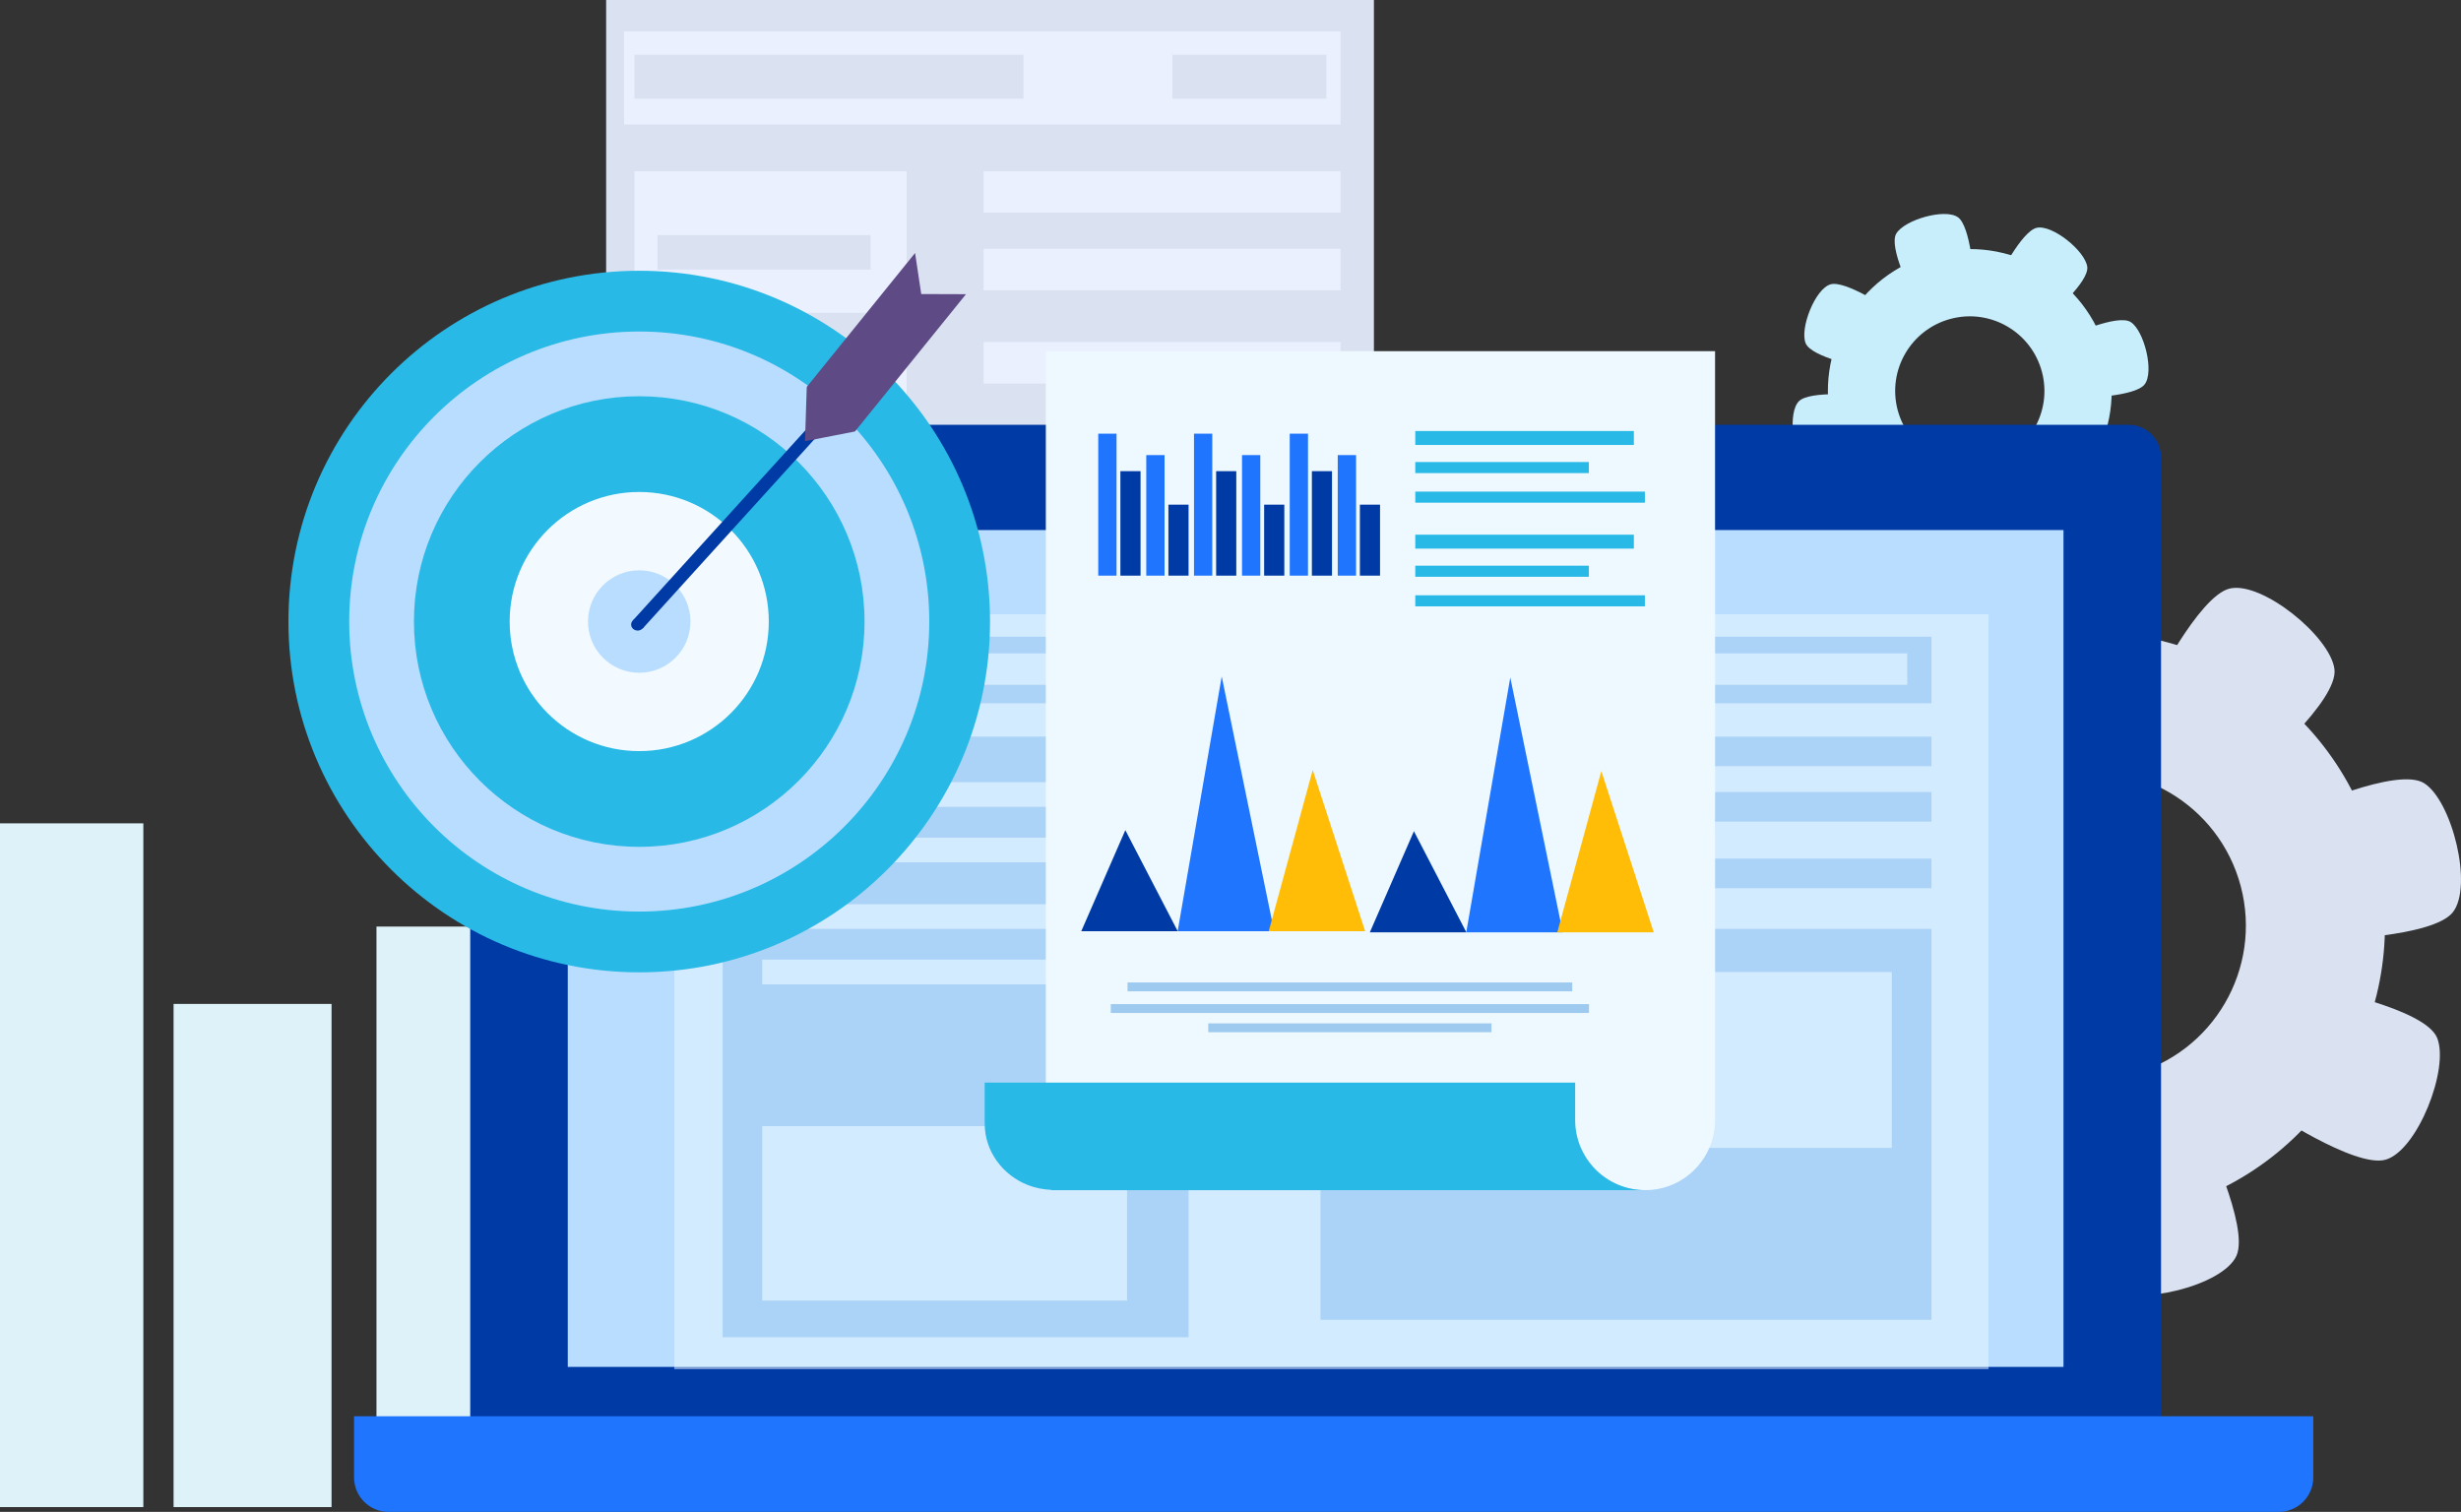 <svg xmlns="http://www.w3.org/2000/svg" xmlns:xlink="http://www.w3.org/1999/xlink" width="250.01" height="153.594" viewBox="0 0 250.01 153.594" fill="none">
<rect x="0" y="0" width="250.01" height="153.594" fill="#333333" stroke="none"/>
<rect x="61.577" y="0" width="77.997" height="107.399"   fill="#DAE2F2" >
</rect>
<rect x="63.403" y="3.189" width="72.782" height="9.468"   fill="#EAF0FE" >
</rect>
<rect x="64.448" y="17.399" width="27.652" height="85.452"   fill="#EAF0FE" >
</rect>
<rect x="66.796" y="72.81" width="21.649" height="24.826"   fill="#DAE2F2" >
</rect>
<rect x="66.796" y="23.886" width="21.649" height="3.503"   fill="#DAE2F2" >
</rect>
<rect x="66.796" y="31.777" width="21.649" height="3.508"   fill="#DAE2F2" >
</rect>
<rect x="66.796" y="41.247" width="21.649" height="3.506"   fill="#DAE2F2" >
</rect>
<rect x="66.796" y="49.137" width="21.649" height="3.51"   fill="#DAE2F2" >
</rect>
<rect x="99.924" y="17.399" width="36.261" height="4.206"   fill="#EAF0FE" >
</rect>
<rect x="99.924" y="25.282" width="36.261" height="4.213"   fill="#EAF0FE" >
</rect>
<rect x="99.924" y="34.754" width="36.261" height="4.214"   fill="#EAF0FE" >
</rect>
<rect x="99.924" y="44.754" width="36.261" height="55.623"   fill="#EAF0FE" >
</rect>
<rect x="103.057" y="50.89" width="30.781" height="25.024"   fill="#DAE2F2" >
</rect>
<rect x="64.448" y="5.557" width="39.52" height="4.476"   fill="#DAE2F2" >
</rect>
<rect x="119.099" y="5.557" width="15.647" height="4.476"   fill="#DAE2F2" >
</rect>
<rect x="0" y="83.644" width="14.561" height="69.463"   fill="#DEF3F9" >
</rect>
<rect x="17.634" y="101.99" width="16.048" height="51.117"   fill="#DEF3F9" >
</rect>
<rect x="38.246" y="94.132" width="14.576" height="58.975"   fill="#DEF3F9" >
</rect>
<rect x="55.894" y="118.375" width="16.042" height="34.732"   fill="#DEF3F9" >
</rect>
<path d="M220.089 122.837C235.995 118.637 245.492 102.337 241.289 86.434C237.087 70.525 220.787 61.038 204.888 65.235C188.976 69.438 179.485 85.732 183.689 101.64C187.886 117.547 204.184 127.038 220.089 122.837ZM227.637 90.037C225.426 81.674 216.857 76.676 208.491 78.889C200.124 81.098 195.13 89.671 197.339 98.035C199.552 106.401 208.123 111.388 216.489 109.181C224.855 106.97 229.84 98.403 227.637 90.037Z" fill-rule="evenodd"  fill="#DAE2F2" >
</path>
<path d="M210.024 57.587C207.321 55.602 198.734 58.111 197.045 61.015C195.409 63.825 200.367 73.587 200.367 73.587L213.345 70.16C213.345 70.16 212.649 59.508 210.024 57.587Z"   fill="#DAE2F2" >
</path>
<path d="M214.221 131.003C217.12 132.69 225.826 130.637 227.201 127.57C228.528 124.605 223.88 114.996 223.88 114.996L210.901 118.425C210.901 118.425 211.409 129.362 214.221 131.003Z"   fill="#DAE2F2" >
</path>
<path d="M183.25 71.651C180.025 72.576 176.756 80.904 178.019 84.013C179.244 87.027 190 89.08 190 89.08L195.229 76.715C195.229 76.715 186.371 70.753 183.25 71.651Z"   fill="#DAE2F2" >
</path>
<path d="M176.629 96.176C174.224 98.525 175.302 107.405 177.891 109.543C180.397 111.616 190.839 108.319 190.839 108.319L189.575 94.952C189.575 94.952 178.955 93.906 176.629 96.176Z"   fill="#DAE2F2" >
</path>
<path d="M249.173 92.687C251.267 90.061 249.106 81.377 246.276 79.573C243.54 77.823 233.577 82.382 233.577 82.382L236.474 95.488C236.474 95.488 247.144 95.223 249.173 92.687Z"   fill="#DAE2F2" >
</path>
<path d="M237.154 67.97C236.715 64.638 229.766 59.007 226.503 59.794C223.344 60.558 218.58 70.116 218.58 70.116L229.238 78.288C229.238 78.288 237.578 71.194 237.154 67.97Z"   fill="#DAE2F2" >
</path>
<path d="M185.804 121.324C186.245 124.649 193.194 130.283 196.459 129.494C199.622 128.735 204.374 119.177 204.374 119.177L193.726 111.005C193.726 111.005 185.378 118.099 185.804 121.324Z"   fill="#DAE2F2" >
</path>
<path d="M242.356 117.812C245.585 116.884 248.849 108.554 247.587 105.445C246.367 102.431 235.606 100.379 235.606 100.379L230.381 112.743C230.381 112.743 239.229 118.71 242.356 117.812Z"   fill="#DAE2F2" >
</path>
<path d="M203.79 53.654C211.482 51.621 216.078 43.734 214.045 36.04C212.014 28.343 204.127 23.751 196.429 25.784C188.734 27.815 184.142 35.7 186.175 43.397C188.206 51.093 196.095 55.687 203.79 53.654ZM207.439 37.783C206.369 33.738 202.224 31.318 198.178 32.389C194.127 33.459 191.711 37.605 192.781 41.653C193.854 45.701 197.996 48.114 202.046 47.046C206.09 45.976 208.509 41.831 207.439 37.783Z" fill-rule="evenodd"  fill="#C8EEFB" >
</path>
<path d="M198.92 22.082C197.607 21.121 193.451 22.335 192.635 23.739C191.844 25.1 194.24 29.824 194.24 29.824L200.52 28.165C200.52 28.165 200.189 23.011 198.92 22.082Z"   fill="#C8EEFB" >
</path>
<path d="M200.945 57.603C202.353 58.42 206.565 57.427 207.23 55.944C207.875 54.51 205.622 49.86 205.622 49.86L199.341 51.518C199.341 51.518 199.586 56.81 200.945 57.603Z"   fill="#C8EEFB" >
</path>
<path d="M185.96 28.887C184.399 29.334 182.821 33.364 183.432 34.868C184.024 36.327 189.227 37.32 189.227 37.32L191.756 31.337C191.756 31.337 187.473 28.452 185.96 28.887Z"   fill="#C8EEFB" >
</path>
<path d="M182.758 40.753C181.597 41.89 182.119 46.186 183.371 47.224C184.579 48.225 189.636 46.629 189.636 46.629L189.023 40.16C189.023 40.16 183.885 39.654 182.758 40.753Z"   fill="#C8EEFB" >
</path>
<path d="M217.86 39.064C218.873 37.795 217.828 33.592 216.458 32.718C215.133 31.875 210.315 34.08 210.315 34.08L211.719 40.421C211.719 40.421 216.877 40.294 217.86 39.064Z"   fill="#C8EEFB" >
</path>
<path d="M212.042 27.105C211.83 25.493 208.47 22.768 206.888 23.148C205.361 23.518 203.055 28.145 203.055 28.145L208.213 32.097C208.213 32.097 212.247 28.665 212.042 27.105Z"   fill="#C8EEFB" >
</path>
<path d="M187.202 52.922C187.413 54.53 190.774 57.257 192.352 56.877C193.88 56.509 196.183 51.882 196.183 51.882L191.027 47.93C191.027 47.93 186.99 51.362 187.202 52.922Z"   fill="#C8EEFB" >
</path>
<path d="M214.563 51.223C216.124 50.774 217.704 46.742 217.093 45.239C216.499 43.779 211.294 42.788 211.294 42.788L208.765 48.769C208.765 48.769 213.048 51.658 214.563 51.223Z"   fill="#C8EEFB" >
</path>
<path d="M47.769 46.443L47.769 145.446C47.769 147.264 49.244 148.735 51.065 148.735L216.248 148.735C218.066 148.735 219.537 147.264 219.537 145.446L219.537 46.443C219.537 44.631 218.066 43.156 216.248 43.156L51.065 43.156C49.244 43.156 47.769 44.631 47.769 46.443Z"   fill="#003AA5" >
</path>
<rect x="57.678" y="53.849" width="151.95" height="85.016"   fill="#B9DDFF" >
</rect>
<path d="M235.003 150.086L235.003 143.878L35.968 143.878L35.968 150.086C35.968 152.026 37.536 153.594 39.474 153.594L231.502 153.594C233.43 153.594 235.003 152.026 235.003 150.086Z"   fill="#1F75FE" >
</path>
<g  opacity="0.5">
<rect x="68.501" y="62.407" width="133.516" height="76.693"   fill="#EEF9FF" >
</rect>
<rect x="71.626" y="64.684" width="124.589" height="6.764"   fill="#9ECAEF" >
</rect>
<rect x="73.414" y="74.831" width="47.335" height="61.023"   fill="#9ECAEF" >
</rect>
<rect x="77.432" y="114.402" width="37.062" height="17.727"   fill="#EEF9FF" >
</rect>
<rect x="77.432" y="79.463" width="37.062" height="2.503"   fill="#EEF9FF" >
</rect>
<rect x="77.432" y="85.099" width="37.062" height="2.505"   fill="#EEF9FF" >
</rect>
<rect x="77.432" y="91.862" width="37.062" height="2.503"   fill="#EEF9FF" >
</rect>
<rect x="77.432" y="97.494" width="37.062" height="2.508"   fill="#EEF9FF" >
</rect>
<rect x="134.148" y="74.831" width="62.067" height="3.004"   fill="#9ECAEF" >
</rect>
<rect x="134.148" y="80.462" width="62.067" height="3.007"   fill="#9ECAEF" >
</rect>
<rect x="134.148" y="87.225" width="62.067" height="3.009"   fill="#9ECAEF" >
</rect>
<rect x="134.148" y="94.365" width="62.067" height="39.721"   fill="#9ECAEF" >
</rect>
<rect x="139.503" y="98.749" width="52.686" height="17.871"   fill="#EEF9FF" >
</rect>
<rect x="73.414" y="66.376" width="67.652" height="3.195"   fill="#EEF9FF" >
</rect>
<rect x="166.963" y="66.376" width="26.792" height="3.195"   fill="#EEF9FF" >
</rect>
</g>
<path d="M64.939 27.507C45.259 27.507 29.301 43.461 29.301 63.143C29.301 82.825 45.259 98.781 64.939 98.781C84.623 98.781 100.575 82.825 100.575 63.143C100.575 43.461 84.623 27.507 64.939 27.507Z"   fill="#29B9E6" >
</path>
<path d="M64.939 33.679C48.668 33.679 35.477 46.872 35.477 63.143C35.477 79.417 48.668 92.608 64.939 92.608C81.211 92.608 94.403 79.417 94.403 63.143C94.403 46.872 81.211 33.679 64.939 33.679Z"   fill="#B9DDFF" >
</path>
<circle cx="64.939" cy="63.143" r="22.888"   fill="#29B9E6" >
</circle>
<path d="M64.939 49.981C57.669 49.981 51.777 55.873 51.777 63.143C51.777 70.413 57.669 76.306 64.939 76.306C72.209 76.306 78.1 70.413 78.1 63.143C78.1 55.873 72.209 49.981 64.939 49.981Z"   fill="#F3FAFF" >
</path>
<path d="M64.939 57.939C62.065 57.939 59.732 60.269 59.732 63.143C59.732 66.02 62.065 68.35 64.939 68.35C67.814 68.35 70.144 66.02 70.144 63.143C70.144 60.269 67.814 57.939 64.939 57.939Z"   fill="#B9DDFF" >
</path>
<rect x="64.323" y="62.997" width="39.585" height="1.289" transform="rotate(-47.783 64.323 62.997)"   fill="#003AA5" >
</rect>
<path d="M64.779 62.832C64.413 62.832 64.116 63.107 64.116 63.447C64.116 63.787 64.413 64.06 64.779 64.06C65.143 64.06 65.441 63.787 65.441 63.447C65.441 63.107 65.143 62.832 64.779 62.832Z"   fill="#003AA5" >
</path>
<path d="M81.958 39.308L81.778 44.822L86.856 43.834L98.134 29.887L93.589 29.872L92.961 25.702L81.958 39.308Z"   fill="#5E4B85" >
</path>
<path d="M174.23 35.674L106.245 35.674L106.245 115.368L160.202 115.368C160.916 118.54 163.742 120.909 167.128 120.909C170.516 120.909 173.342 118.54 174.056 115.368L174.06 115.368L174.06 115.348C174.171 114.851 174.232 114.333 174.232 113.803L174.232 84.972C174.232 84.868 174.222 84.765 174.22 84.662L174.232 81.642L174.23 35.674Z"   fill="#EEF9FF" >
</path>
<path d="M111.169 109.984L100.033 109.984L100.033 114.133C100.033 116.967 101.858 119.39 104.443 120.401C105.181 120.688 105.984 120.84 106.818 120.881C106.795 120.887 106.777 120.899 106.757 120.909L167.128 120.909C163.201 120.909 160.02 117.727 160.02 113.803L160.02 109.984L114.243 109.984L111.169 109.984Z"   fill="#29B9E6" >
</path>
<path d="M129.438 94.607L124.113 68.72L119.636 94.607L129.438 94.607Z"   fill="#1F75FE" >
</path>
<path d="M138.687 94.607L133.358 78.225L128.887 94.607L138.687 94.607Z"   fill="#FFBD07" >
</path>
<path d="M119.646 94.607L114.321 84.335L109.844 94.607L119.646 94.607Z"   fill="#003AA5" >
</path>
<path d="M158.758 94.715L153.428 68.829L148.956 94.715L158.758 94.715Z"   fill="#1F75FE" >
</path>
<path d="M168.004 94.715L162.678 78.333L158.204 94.715L168.004 94.715Z"   fill="#FFBD07" >
</path>
<path d="M148.965 94.715L143.638 84.442L139.161 94.715L148.965 94.715Z"   fill="#003AA5" >
</path>
<rect x="111.569" y="44.058" width="1.859" height="14.422"   fill="#1F75FE" >
</rect>
<rect x="113.819" y="47.866" width="2.047" height="10.614"   fill="#003AA5" >
</rect>
<rect x="116.448" y="46.234" width="1.857" height="12.246"   fill="#1F75FE" >
</rect>
<rect x="118.696" y="51.269" width="2.049" height="7.211"   fill="#003AA5" >
</rect>
<rect x="121.296" y="44.058" width="1.857" height="14.422"   fill="#1F75FE" >
</rect>
<rect x="123.546" y="47.866" width="2.047" height="10.614"   fill="#003AA5" >
</rect>
<rect x="126.175" y="46.234" width="1.857" height="12.246"   fill="#1F75FE" >
</rect>
<rect x="128.423" y="51.269" width="2.048" height="7.211"   fill="#003AA5" >
</rect>
<rect x="131.023" y="44.058" width="1.855" height="14.422"   fill="#1F75FE" >
</rect>
<rect x="133.273" y="47.866" width="2.043" height="10.614"   fill="#003AA5" >
</rect>
<rect x="135.9" y="46.234" width="1.859" height="12.246"   fill="#1F75FE" >
</rect>
<rect x="138.15" y="51.269" width="2.046" height="7.211"   fill="#003AA5" >
</rect>
<rect x="143.776" y="43.786" width="22.206" height="1.418"   fill="#29B9E6" >
</rect>
<rect x="143.776" y="46.938" width="17.635" height="1.126"   fill="#29B9E6" >
</rect>
<rect x="143.776" y="49.942" width="23.326" height="1.127"   fill="#29B9E6" >
</rect>
<rect x="143.776" y="54.319" width="22.206" height="1.417"   fill="#29B9E6" >
</rect>
<rect x="143.776" y="57.469" width="17.635" height="1.127"   fill="#29B9E6" >
</rect>
<rect x="143.776" y="60.476" width="23.326" height="1.125"   fill="#29B9E6" >
</rect>
<rect x="114.543" y="99.809" width="45.18" height="0.9"   fill="#9ECAEF" >
</rect>
<rect x="112.842" y="102.01" width="48.581" height="0.9"   fill="#9ECAEF" >
</rect>
<rect x="122.745" y="103.965" width="28.775" height="0.9"   fill="#9ECAEF" >
</rect>
</svg>

